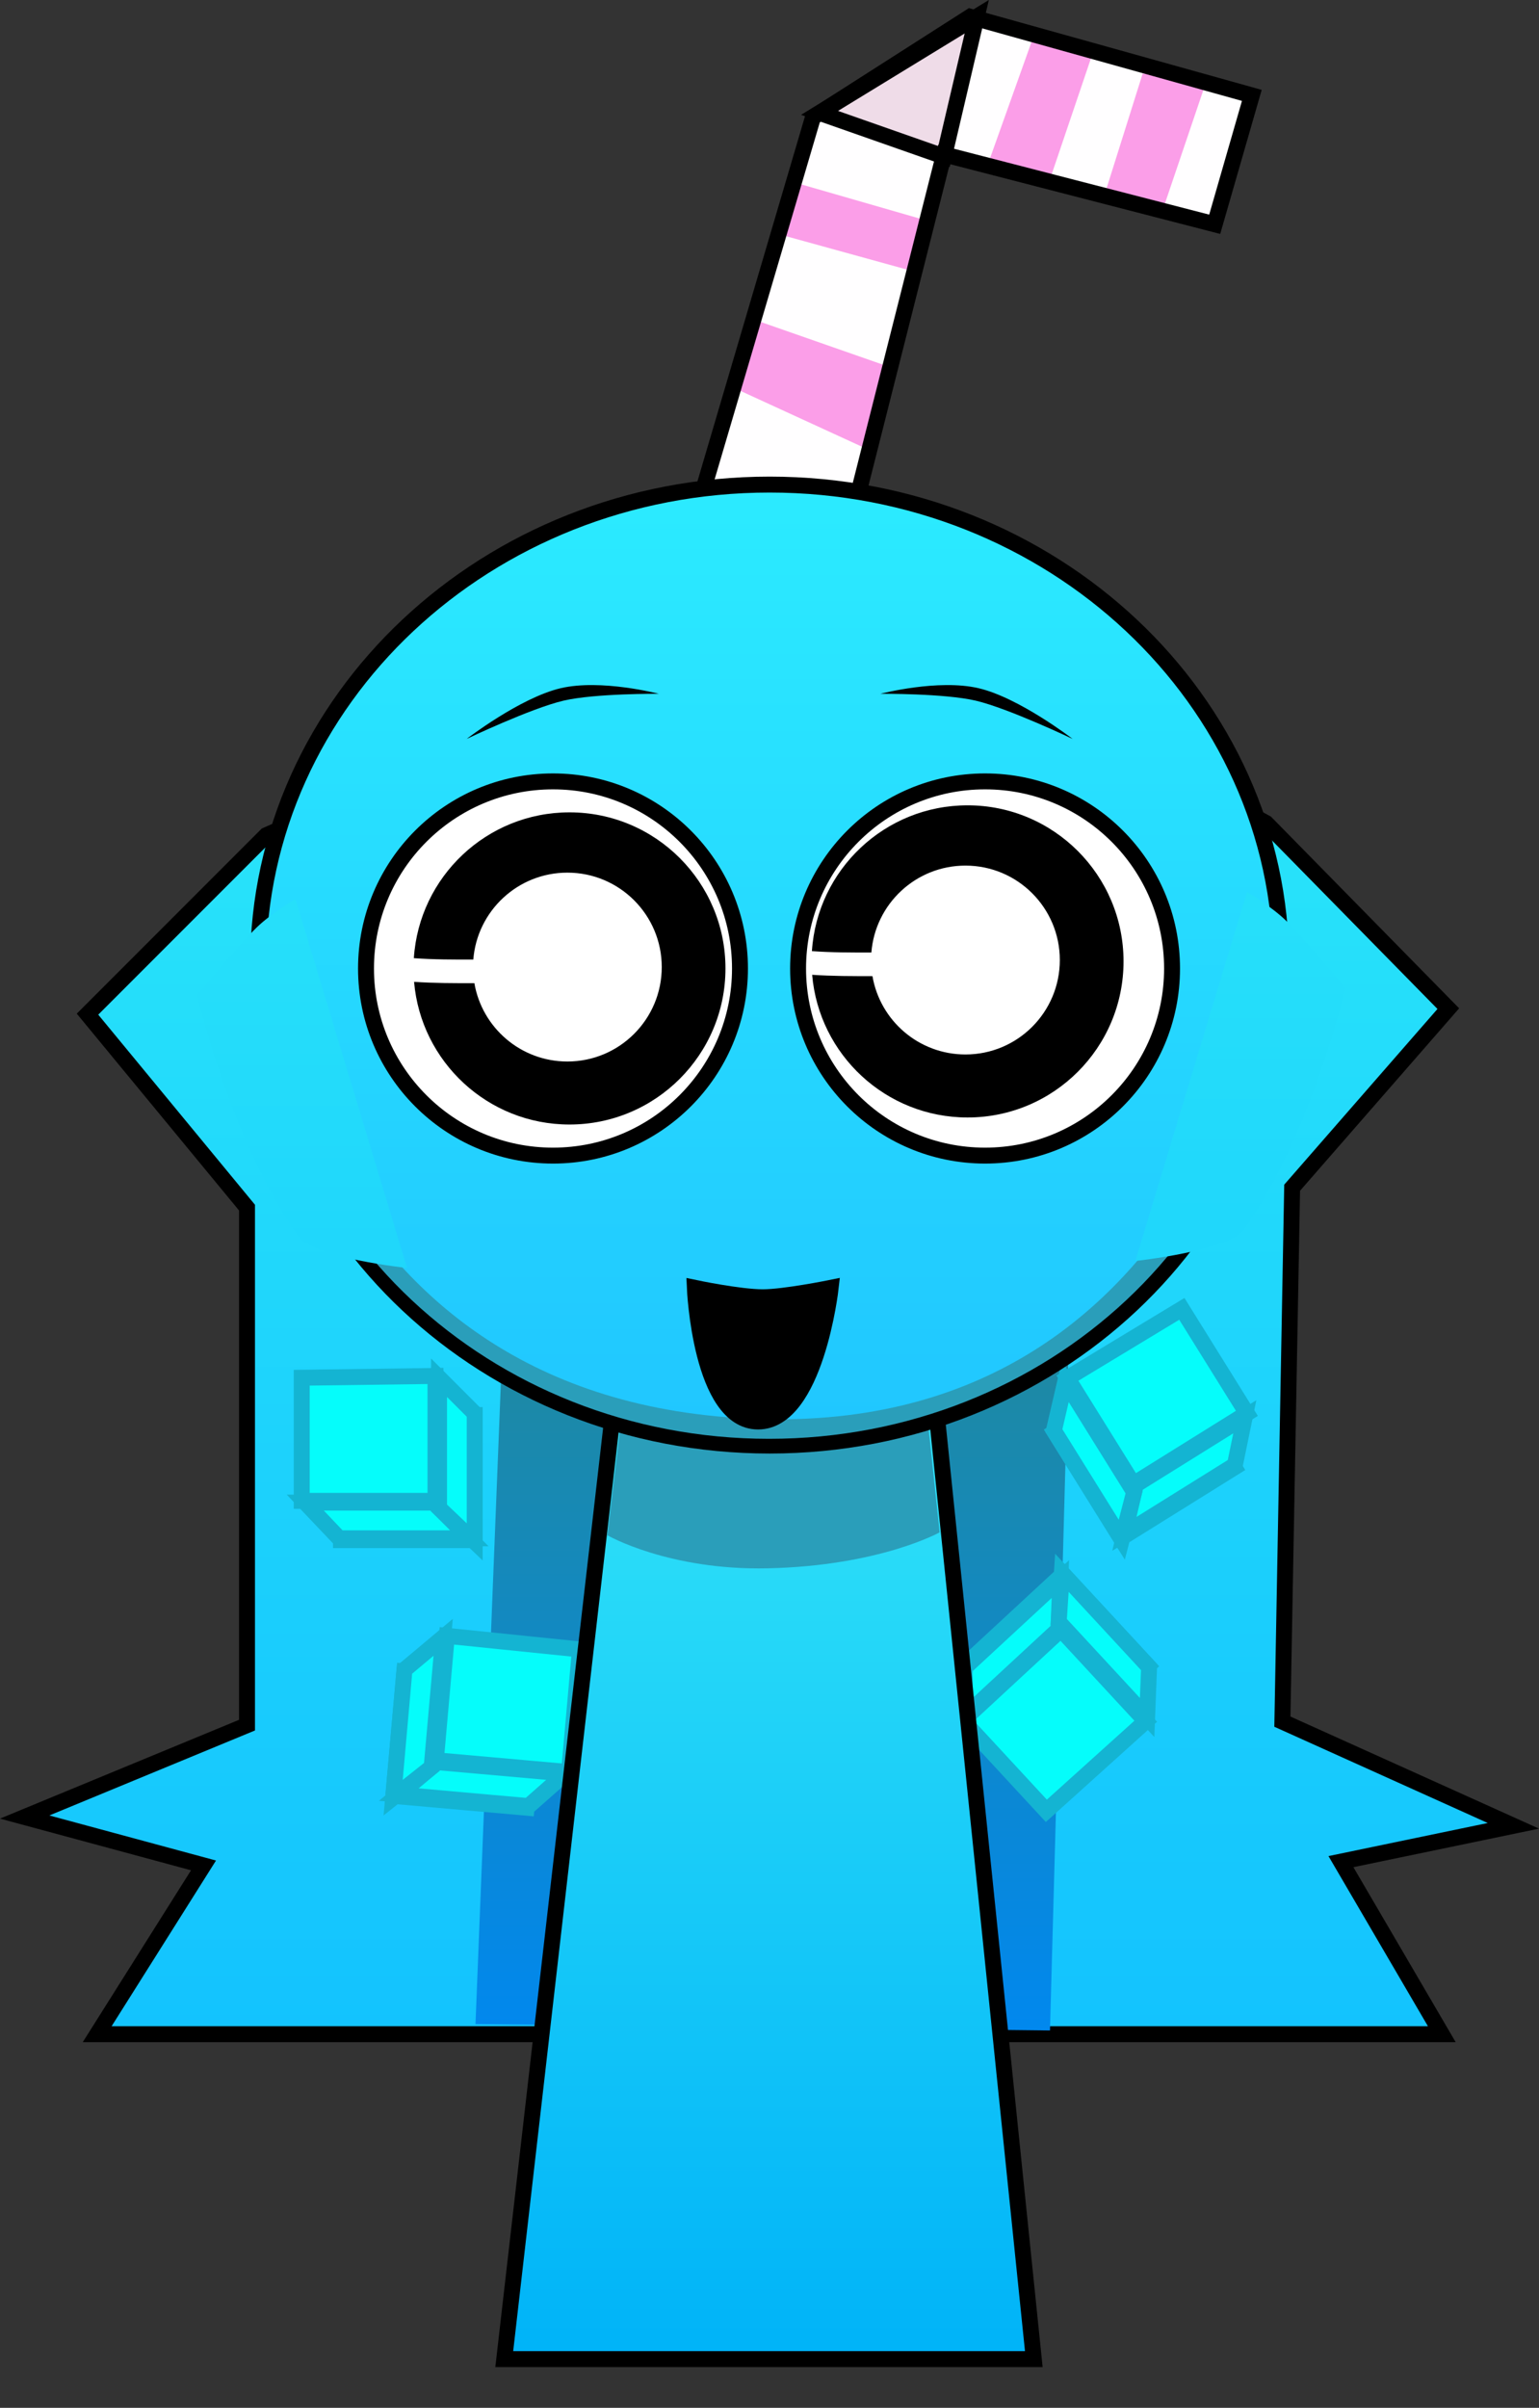 <svg version="1.1" xmlns="http://www.w3.org/2000/svg" xmlns:xlink="http://www.w3.org/1999/xlink" width="193.262" height="302.164" viewBox="0,0,193.262,302.164"><rect x="0" y="0" width="193.262" height="302.164" fill="#333333" stroke="none"/><defs><linearGradient x1="240" y1="84.7" x2="240" y2="266.725" gradientUnits="userSpaceOnUse" id="color-1"><stop offset="0" stop-color="#2ce9f9"/><stop offset="1" stop-color="#13c3fe"/></linearGradient><linearGradient x1="240.413" y1="178.086" x2="240.413" y2="266.258" gradientUnits="userSpaceOnUse" id="color-2"><stop offset="0" stop-color="#1f89a0"/><stop offset="1" stop-color="#0188ee"/></linearGradient><linearGradient x1="240" y1="175.5" x2="240" y2="307.5" gradientUnits="userSpaceOnUse" id="color-3"><stop offset="0" stop-color="#35e7f8"/><stop offset="1" stop-color="#00b3f8"/></linearGradient><linearGradient x1="240.077" y1="72.26" x2="240.077" y2="192.857" gradientUnits="userSpaceOnUse" id="color-4"><stop offset="0" stop-color="#2bebff"/><stop offset="1" stop-color="#20c6ff"/></linearGradient><linearGradient x1="182.768" y1="127.313" x2="182.768" y2="173.14" gradientUnits="userSpaceOnUse" id="color-5"><stop offset="0" stop-color="#26dffa"/><stop offset="1" stop-color="#1fd6fb"/></linearGradient><linearGradient x1="297.784" y1="126.43" x2="297.784" y2="172.257" gradientUnits="userSpaceOnUse" id="color-6"><stop offset="0" stop-color="#26dffa"/><stop offset="1" stop-color="#1fd6fb"/></linearGradient></defs><g transform="translate(-143.428,-11.449)"><g data-paper-data="{&quot;isPaintingLayer&quot;:true}" fill-rule="nonzero" stroke-linejoin="miter" stroke-miterlimit="10" stroke-dasharray="" stroke-dashoffset="0" style="mix-blend-mode: normal"><path d="M178.409,313.613v-267.225h123.182v267.225z" fill-opacity="0.01" fill="#000000" stroke="none" stroke-width="0" stroke-linecap="butt"/><path d="M302.421,114.737l22.88,23.288l-19.611,22.471l-1.226,67.005l29.008,13.074l-21.654,4.494l12.666,21.654h-168.852l13.353,-21.181l-22.457,-6.07l27.92,-11.532v-64.944l-20.03,-24.278l22.457,-22.457l71.014,-31.562z" fill="url(#color-1)" stroke="#000000" stroke-width="2" stroke-linecap="round"/><path d="M277.686,178.086l-2.405,88.172l-72.141,-0.802l3.206,-80.958z" fill="url(#color-2)" stroke="#000000" stroke-width="0" stroke-linecap="round"/><path d="M231.541,73.589l13.982,-47.429l19.739,-12.611l35.366,9.87l-4.661,16.175l-33.995,-8.773l-12.063,47.703z" fill="#fffeff" stroke="#000000" stroke-width="0" stroke-linecap="round"/><path d="M238.395,51.657l17.272,6.031l-3.29,10.144l-16.723,-7.676z" fill="#fb9ee8" stroke="#000000" stroke-width="0" stroke-linecap="round"/><path d="M243.33,34.385l16.175,4.661l-1.919,6.306l-15.901,-4.386z" fill="#fb9ee8" stroke="#000000" stroke-width="0" stroke-linecap="round"/><path d="M280.615,18.21l-5.483,16.175l-7.402,-3.016l5.478,-15.347z" fill="#fb9ee8" stroke="#000000" stroke-width="0" stroke-linecap="round"/><path d="M294.871,21.774l-5.483,16.175l-7.128,-2.467l4.661,-14.804z" fill="#fb9ee8" stroke="#000000" stroke-width="0" stroke-linecap="round"/><path d="M266.085,13.549l-4.112,17.546l-15.631,-5.482z" fill="#efdce8" stroke="#000000" stroke-width="2" stroke-linecap="round"/><path d="M231.541,73.589l13.982,-47.429l19.739,-12.611l35.366,9.87l-4.661,16.175l-33.995,-8.773l-12.063,47.703z" fill="none" stroke="#000000" stroke-width="2" stroke-linecap="round"/><g fill="#05fdfb" stroke="#14b4d2" stroke-width="2" stroke-linecap="round"><path d="M203.039,189.046v15.674h-16.794v-15.45z"/><path d="M197.889,200.018l4.478,4.478h-16.346l-4.254,-4.478z"/><path d="M203.039,204.944l-4.478,-4.254v-16.346l4.478,4.478z" data-paper-data="{&quot;index&quot;:null}"/><path d="M198.113,184.12v15.674h-16.794v-15.45z"/></g><g data-paper-data="{&quot;index&quot;:null}" fill="#05fdfb" stroke="#14b4d2" stroke-width="2" stroke-linecap="round"><path d="M210.911,222.913l-1.365,15.39l-16.728,-1.484l1.385,-15.613z"/><path d="M214.422,234.014l-4.633,4.085l-16.282,-1.444l4.856,-4.065z"/><path d="M194.223,220.983l4.856,-4.065l-1.444,16.282l-4.837,3.842z" data-paper-data="{&quot;index&quot;:null}"/><path d="M216.253,218.441l-1.365,15.39l-16.728,-1.484l1.385,-15.613z"/></g><g data-paper-data="{&quot;index&quot;:null}" fill="#05fdfb" stroke="#14b4d2" stroke-width="2" stroke-linecap="round"><path d="M290.263,182.487l8.168,13.114l-14.255,8.878l-8.286,-13.304z"/><path d="M299.746,189.243l-1.244,6.05l-13.875,8.642l1.434,-6.169z"/><path d="M275.771,190.985l1.434,-6.169l8.642,13.875l-1.552,5.979z" data-paper-data="{&quot;index&quot;:null}"/><path d="M291.84,175.701l8.168,13.114l-14.255,8.878l-8.286,-13.304z"/></g><g data-paper-data="{&quot;index&quot;:null}" fill="#05fdfb" stroke="#14b4d2" stroke-width="2" stroke-linecap="round"><path d="M275.094,231.733l-10.493,-11.34l12.326,-11.406l10.645,11.504z"/><path d="M264.508,226.886l0.081,-6.176l11.997,-11.102l-0.245,6.328z"/><path d="M287.725,220.656l-0.245,6.328l-11.102,-11.997l0.398,-6.164z" data-paper-data="{&quot;index&quot;:null}"/><path d="M274.824,238.694l-10.493,-11.34l12.326,-11.406l10.645,11.504z"/></g><path d="M206.75,307.5l15.143,-131.842l37.783,-0.158l13.574,132z" fill="url(#color-3)" stroke="#000000" stroke-width="2" stroke-linecap="butt"/><path d="M219.7,204.113l3.121,-26.328l35.831,-0.142l2.767,26.106c0,0 -7.515,4.196 -21.559,4.51c-12.485,0.279 -20.16,-4.146 -20.16,-4.146z" fill="#2a9eba" stroke="#000000" stroke-width="0" stroke-linecap="butt"/><path d="M175.84,132.558c0,-33.302 28.76,-60.298 64.237,-60.298c35.477,0 64.237,26.996 64.237,60.298c0,33.302 -28.76,60.298 -64.237,60.298c-35.477,0 -64.237,-26.996 -64.237,-60.298z" fill="url(#color-4)" stroke="#000000" stroke-width="2" stroke-linecap="butt"/><path d="M176.563,132.612c0,-0.728 5.207,55.919 63.36,56.934c55.564,0.97 63.514,-57.953 63.514,-56.934c0,32.805 -28.402,59.398 -63.437,59.398c-35.035,0 -63.437,-26.594 -63.437,-59.398z" fill="#2a9eba" stroke="#000000" stroke-width="0" stroke-linecap="butt"/><path d="M189.39,132.988c0,-12.968 10.513,-23.481 23.481,-23.481c12.968,0 23.481,10.513 23.481,23.481c0,12.968 -10.513,23.481 -23.481,23.481c-12.968,0 -23.481,-10.513 -23.481,-23.481z" fill="#ffffff" stroke="#000000" stroke-width="2" stroke-linecap="butt"/><path d="M267.129,156.469c-12.968,0 -23.481,-10.513 -23.481,-23.481c0,-12.968 10.513,-23.481 23.481,-23.481c12.968,0 23.481,10.513 23.481,23.481c0,12.968 -10.513,23.481 -23.481,23.481z" data-paper-data="{&quot;index&quot;:null}" fill="#ffffff" stroke="#000000" stroke-width="2" stroke-linecap="butt"/><path d="M202.028,104.179c0,0 6.709,-5.169 11.797,-6.364c5.088,-1.194 12.334,0.699 12.334,0.699c0,0 -8.038,-0.06 -11.968,0.862c-4.106,0.964 -12.164,4.802 -12.164,4.802z" fill="#000000" stroke="none" stroke-width="0" stroke-linecap="butt"/><path d="M265.962,99.377c-3.929,-0.922 -11.968,-0.862 -11.968,-0.862c0,0 7.246,-1.894 12.334,-0.699c5.088,1.194 11.797,6.364 11.797,6.364c0,0 -8.057,-3.838 -12.164,-4.802z" data-paper-data="{&quot;index&quot;:null}" fill="#000000" stroke="none" stroke-width="0" stroke-linecap="butt"/><path d="M214.942,113.393c10.817,0 19.587,8.769 19.587,19.587c0,10.817 -8.769,19.587 -19.587,19.587c-10.251,0 -18.662,-7.875 -19.515,-17.905c2.519,0.172 5.027,0.167 7.572,0.167c0.959,5.583 5.823,9.831 11.679,9.831c6.545,0 11.851,-5.306 11.851,-11.851c0,-6.545 -5.306,-11.851 -11.851,-11.851c-6.228,0 -11.333,4.804 -11.814,10.908c-2.509,0.001 -4.981,0.008 -7.467,-0.175c0.664,-10.217 9.161,-18.298 19.545,-18.298z" fill="#000000" stroke="none" stroke-width="0" stroke-linecap="butt"/><path d="M264.93,112.51c10.817,0 19.587,8.769 19.587,19.587c0,10.817 -8.769,19.587 -19.587,19.587c-10.251,0 -18.662,-7.875 -19.515,-17.905c2.519,0.172 5.027,0.167 7.572,0.167c0.959,5.583 5.823,9.831 11.679,9.831c6.545,0 11.851,-5.306 11.851,-11.851c0,-6.545 -5.306,-11.851 -11.851,-11.851c-6.228,0 -11.333,4.804 -11.814,10.908c-2.509,0.001 -4.981,0.008 -7.467,-0.175c0.664,-10.217 9.161,-18.298 19.545,-18.298z" fill="#000000" stroke="none" stroke-width="0" stroke-linecap="butt"/><path d="M168.174,136.315c0,0 5.264,-6.307 7.492,-8.481c1.794,-1.75 4.859,-3.568 4.859,-3.568l14.022,46.308c0,0 -11.741,-1.25 -13.681,-3.998c-8.485,-12.015 -12.693,-30.261 -12.693,-30.261z" fill="url(#color-5)" stroke="#000000" stroke-width="0" stroke-linecap="round"/><path d="M312.377,135.432c0,0 -4.208,18.246 -12.693,30.261c-1.94,2.748 -13.681,3.998 -13.681,3.998l14.023,-46.308c0,0 3.065,1.818 4.859,3.568c2.228,2.174 7.492,8.481 7.492,8.481z" data-paper-data="{&quot;index&quot;:null}" fill="url(#color-6)" stroke="#000000" stroke-width="0" stroke-linecap="round"/><path d="M247.743,173.068c0,0 -1.878,16.768 -9.119,16.768c-7.241,0 -7.943,-16.768 -7.943,-16.768c0,0 5.596,1.177 8.531,1.177c2.739,0 8.531,-1.177 8.531,-1.177z" fill="#000000" stroke="#000000" stroke-width="2" stroke-linecap="round"/></g></g></svg>